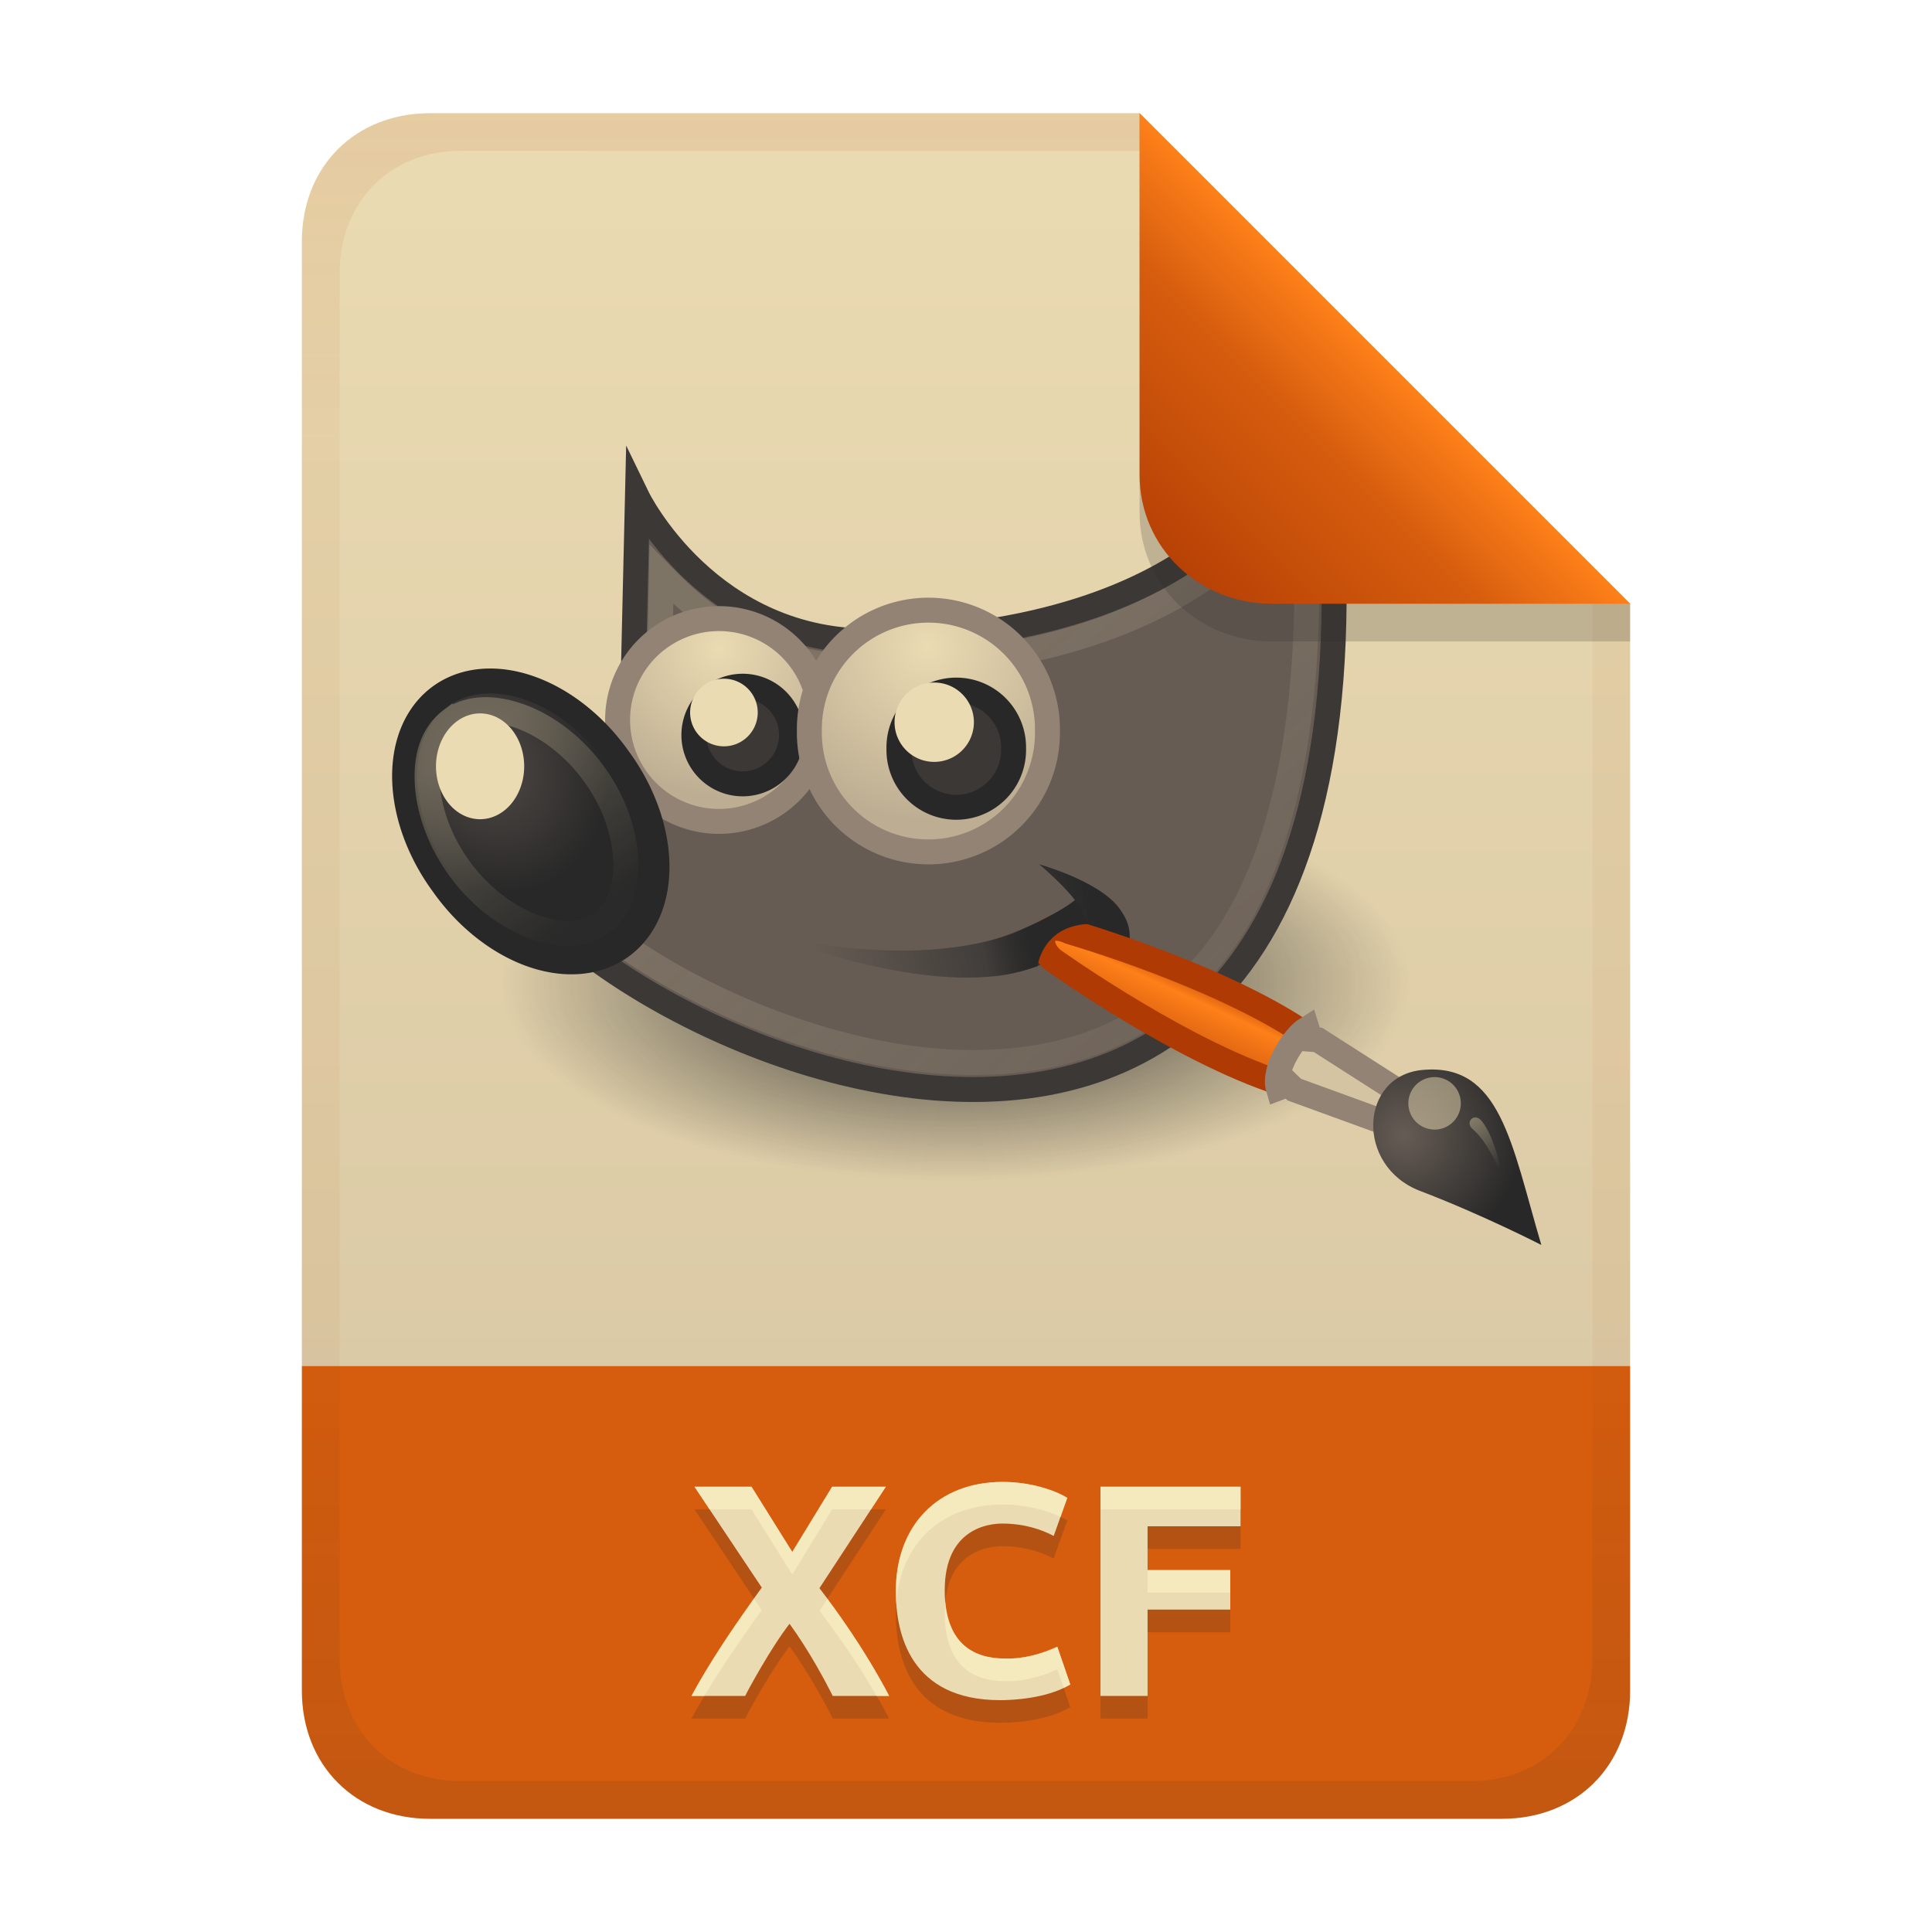 <svg width="256" height="256" version="1.1" viewBox="0 0 256 256" xmlns="http://www.w3.org/2000/svg">
  <defs>
    <linearGradient id="linearGradient21" x1="128" x2="128" y1="15" y2="241" gradientTransform="translate(-9.75e-4,-9.75e-4)" gradientUnits="userSpaceOnUse">
      <stop stop-color="#ebdbb2" offset="0"/>
      <stop stop-color="#d5c4a1" offset="1"/>
    </linearGradient>
    <radialGradient id="radialGradient6498" cx="23" cy="33.938" r="18.25" gradientTransform="matrix(.903 0 0 .393 3.229 17.972)" gradientUnits="userSpaceOnUse">
      <stop stop-color="#282828" offset="0"/>
      <stop stop-color="#282828" stop-opacity="0" offset="1"/>
    </radialGradient>
    <linearGradient id="linearGradient4351" x1="32.35" x2="21.213" y1="28.083" y2="30.293" gradientTransform="matrix(.903 0 0 .903 -.347 2.779)" gradientUnits="userSpaceOnUse">
      <stop stop-color="#282828" offset="0"/>
      <stop stop-color="#282828" stop-opacity="0" offset="1"/>
    </linearGradient>
    <linearGradient id="linearGradient8530" x1="14.969" x2="39.525" y1="19.111" y2="46.986" gradientTransform="matrix(.903 0 0 .903 3.116 2.466)" gradientUnits="userSpaceOnUse">
      <stop stop-color="#ebdbb2" offset="0"/>
      <stop stop-color="#ebdbb2" stop-opacity="0" offset="1"/>
    </linearGradient>
    <radialGradient id="radialGradient4363" cx="69.473" cy="19.598" r="3.515" gradientTransform="matrix(1.521,0,0,1.521,-90.221,-10.607)" gradientUnits="userSpaceOnUse">
      <stop stop-color="#ebdbb2" offset="0"/>
      <stop stop-color="#bdae93" offset="1"/>
    </radialGradient>
    <radialGradient id="radialGradient8548" cx="6.024" cy="25.271" r="4.831" gradientTransform="matrix(.72 -.416 .485 .84 -9.442 4.801)" gradientUnits="userSpaceOnUse">
      <stop stop-color="#504945" offset="0"/>
      <stop stop-color="#282828" offset="1"/>
    </radialGradient>
    <linearGradient id="linearGradient6458" x1="6.305" x2="5.985" y1="23.362" y2="31.57" gradientTransform="matrix(.723 -.541 .541 .723 -10.672 9.081)" gradientUnits="userSpaceOnUse">
      <stop stop-color="#ebdbb2" offset="0"/>
      <stop stop-color="#ebdbb2" stop-opacity=".036" offset="1"/>
    </linearGradient>
    <radialGradient id="radialGradient6474" cx="69.473" cy="19.598" r="3.515" gradientTransform="matrix(1.785,0,0,1.785,-101.02,-15.841)" gradientUnits="userSpaceOnUse">
      <stop stop-color="#ebdbb2" offset="0"/>
      <stop stop-color="#bdae93" offset="1"/>
    </radialGradient>
    <linearGradient id="linearGradient6957" x1="37.018" x2="27.754" y1="19.24" y2="11.182" gradientTransform="translate(-49.305,1.878)" gradientUnits="userSpaceOnUse">
      <stop stop-color="#af3a03" offset="0"/>
      <stop stop-color="#fe8019" offset=".242"/>
      <stop stop-color="#d65d0e" offset=".621"/>
      <stop stop-color="#fe8019" offset="1"/>
    </linearGradient>
    <radialGradient id="radialGradient6969" cx="15.415" cy="35.357" r="7.579" gradientTransform="matrix(1.573,0,0,1.533,-55.367,-21.358)" gradientUnits="userSpaceOnUse">
      <stop stop-color="#665c54" offset="0"/>
      <stop stop-color="#282828" offset="1"/>
    </radialGradient>
    <linearGradient id="linearGradient2452" x1="13.236" x2="7.752" y1="37.752" y2="42.282" gradientTransform="matrix(.755 .395 -.395 .755 -25.912 6.533)" gradientUnits="userSpaceOnUse">
      <stop stop-color="#ebdbb2" offset="0"/>
      <stop stop-color="#ebdbb2" stop-opacity="0" offset="1"/>
    </linearGradient>
    <linearGradient id="linearGradient4330" x1="26.163" x2="24.329" y1="30.543" y2="30.985" gradientTransform="matrix(.903 0 0 .903 3.116 2.466)" gradientUnits="userSpaceOnUse">
      <stop stop-color="#282828" offset="0"/>
      <stop stop-color="#282828" stop-opacity="0" offset="1"/>
    </linearGradient>
    <linearGradient id="linearGradient7-6-0-4" x1="186" x2="156" y1="45.006" y2="75.012" gradientTransform="matrix(1.083,0,0,1.083,-17.999,-1.252)" gradientUnits="userSpaceOnUse">
      <stop stop-color="#fe8019" offset="0"/>
      <stop stop-color="#d65d0e" offset=".303"/>
      <stop stop-color="#af3a03" offset="1"/>
    </linearGradient>
    <linearGradient id="linearGradient14-5" x1="128" x2="128" y1="15.001" y2="241" gradientTransform="translate(0,4.8e-4)" gradientUnits="userSpaceOnUse">
      <stop stop-color="#af3a03" stop-opacity=".096" offset="0"/>
      <stop stop-color="#af3a03" stop-opacity=".046" offset=".2"/>
      <stop stop-color="#af3a03" stop-opacity=".05" offset=".704"/>
      <stop stop-color="#282828" stop-opacity=".054" offset=".805"/>
      <stop stop-color="#282828" stop-opacity=".105" offset="1"/>
    </linearGradient>
  </defs>
  <path d="m56.999 14.999c-9.939 0-17 7.059-17 17v149h176v-101l-64.998-64.998z" fill="url(#linearGradient21)" style="paint-order:markers fill stroke"/>
  <path d="m57 241c-9.939 0-17-7.059-17-17v-43h176v43c0 9.941-7.061 17-17 17z" fill="#d65d0e" stroke-linecap="round" stroke-linejoin="round" stroke-miterlimit="0" style="paint-order:markers fill stroke"/>
  <path d="m110.34 227.72c-0.951-1.903-3.08-5.923-5.72-9.56-2.46 3.162-5.512 8.784-5.88 9.56h-7.12c2.491-4.585 5.455-8.992 9.32-14.36l-8.92-13.36h7.56l5.4 8.64 5.28-8.64h7.12l-8.8 13.44c2.032 2.636 5.968 8.034 9.24 14.28zm22.2 0.56c-11.917 0-13.84-8.776-13.84-14.44 0-8.71 5.577-14.48 14.16-14.48 3.649 0 6.894 1.079 8.56 2.12l-1.8 5.04c-1.62-0.861-3.9-1.64-6.84-1.64-1.657 0-7.6 0.576-7.6 8.84 0 7.377 4.165 9.04 7.92 9.04 2.47 0.084 4.78-0.554 7-1.56l1.72 5c-3.204 1.942-7.974 2.08-9.28 2.08zm13.28-0.56v-27.72h18.56v5.24h-12.32v5.8h10.96v5.24h-10.96v11.44z" fill="#282828" opacity=".2" aria-label="XCF"/>
  <path d="m110.34 224.72c-0.951-1.903-3.08-5.923-5.72-9.56-2.46 3.162-5.512 8.784-5.88 9.56h-7.12c2.491-4.585 5.455-8.992 9.32-14.36l-8.92-13.36h7.56l5.4 8.64 5.28-8.64h7.12l-8.8 13.44c2.032 2.636 5.968 8.034 9.24 14.28zm22.2 0.56c-11.917 0-13.84-8.776-13.84-14.44 0-8.71 5.577-14.48 14.16-14.48 3.649 0 6.894 1.079 8.56 2.12l-1.8 5.04c-1.62-0.861-3.9-1.64-6.84-1.64-1.657 0-7.6 0.576-7.6 8.84 0 7.377 4.165 9.04 7.92 9.04 2.47 0.084 4.78-0.554 7-1.56l1.72 5c-3.204 1.942-7.974 2.08-9.28 2.08zm13.28-0.56v-27.72h18.56v5.24h-12.32v5.8h10.96v5.24h-10.96v11.44z" fill="#ebdbb2" aria-label="XCF"/>
  <path d="m132.86 196.36c-8.583 0-14.16 5.769-14.16 14.479 0 0.5 0.023 1.032 0.059 1.572 0.581-7.905 5.998-13.053 14.102-13.053 3.083 0 5.865 0.772 7.662 1.639l0.898-2.518c-1.666-1.041-4.911-2.119-8.56-2.119zm-40.84 0.639 2.002 3h5.559l5.4 8.641 5.279-8.641h5.156l1.965-3h-7.121l-5.279 8.641-5.4-8.641zm53.801 0v3h18.561v-3zm6.24 11.041v2.998h10.959v-2.998zm-52.152 3.775c-3.351 4.708-6.033 8.751-8.289 12.904h1.715c2.123-3.563 4.587-7.169 7.606-11.361zm9.717 0.025-1.045 1.598c1.697 2.202 4.719 6.342 7.576 11.281h1.664c-2.807-5.359-6.032-9.977-8.195-12.879zm15.627 0.395c-0.045 0.465-0.072 0.958-0.072 1.484 0 7.377 4.165 9.039 7.92 9.039 2.47 0.084 4.78-0.554 7-1.561l0.848 2.465c0.299-0.143 0.594-0.294 0.873-0.463l-1.721-5c-2.22 1.006-4.53 1.643-7 1.559-3.481 0-7.307-1.438-7.848-7.523z" fill="#fbf1c7" opacity=".6"/>
  <g transform="matrix(3.661 0 0 3.661 38.77 15.671)">
    <path d="m40.465 31.296a16.474 7.165 0 1 1-32.948 0 16.474 7.165 0 1 1 32.948 0z" color="#000000" fill="url(#radialGradient6498)" fill-rule="evenodd"/>
    <path d="m12.481 13.721s2.595 5.351 8.665 5.2c12.721-0.319 14.952-6.955 15.271-7.913 0.319-0.957 0.807-0.812 0.92 0.072 4.149 37.659-28.793 21.501-29.963 15.087 6.543-1.915 4.947-5.585 4.947-5.585z" color="#000000" fill="#665c54" fill-rule="evenodd" stroke="#3c3836" stroke-miterlimit="10" stroke-width=".903"/>
    <path d="m17.322 29.607c6.083 1.217 9.181 0.089 10.994-1.311-0.479-0.618-1.296-1.296-1.296-1.296s2.124 0.59 2.872 1.556c0.746 0.963 0.277 1.556 0.082 2.788-0.435-1.082-1.246-1.488-1.355-1.918-1.631 2.254-5.693 2.16-11.296 0.182z" color="#000000" fill="url(#linearGradient4351)" fill-rule="evenodd"/>
    <path d="m36.549 12.932c-0.446 0.953-1.297 1.897-2.494 2.916-2.349 1.999-6.358 3.86-12.885 4.023-3.788 0.102-6.108-1.581-7.82-3.351l-0.079 4c0.123 0.378 0.375 1.255-0.056 2.454-0.464 1.29-1.945 2.61-4.485 3.611 0.226 0.471 0.447 0.942 1.128 1.608 0.928 0.907 2.218 1.885 3.752 2.764 3.068 1.759 7.042 3.153 10.748 3.216 3.705 0.063 7.093-1.114 9.422-4.513 2.147-3.133 3.386-8.664 2.769-16.728z" color="#000000" fill="none" opacity=".185" stroke="url(#linearGradient8530)" stroke-miterlimit="10" stroke-width=".903"/>
    <path d="m19.103 21.779a3.67 3.67 0 1 1-7.34 0 3.67 3.67 0 1 1 7.34 0z" color="#000000" fill="url(#radialGradient4363)" fill-rule="evenodd" stroke="#928374" stroke-miterlimit="10" stroke-width=".903"/>
    <path d="m11.792 23.162a5.505 3.91 54.192 1 1-6.341 4.575 5.505 3.91 54.192 1 1 6.341-4.575z" color="#000000" fill="url(#radialGradient8548)" fill-rule="evenodd" stroke="#282828" stroke-miterlimit="10" stroke-width=".903"/>
    <path d="m18.058 22.323a1.767 1.767 0 1 1-3.534 0 1.767 1.767 0 1 1 3.534 0z" color="#000000" fill="#3c3836" fill-rule="evenodd" stroke="#282828" stroke-miterlimit="10" stroke-width=".903"/>
    <path d="m5.721 21.791c-0.577 0.432-0.881 1.163-0.853 2.155 0.027 0.992 0.419 2.206 1.222 3.279 0.803 1.073 1.859 1.79 2.803 2.095 0.944 0.305 1.731 0.219 2.308-0.213s0.882-1.198 0.859-2.194c-0.023-0.996-0.404-2.186-1.205-3.256s-1.836-1.77-2.786-2.072c-0.95-0.302-1.77-0.225-2.347 0.207z" color="#000000" fill="none" opacity=".281" stroke="url(#linearGradient6458)" stroke-miterlimit="10" stroke-width=".903"/>
    <path d="m8.382 23.455a1.596 1.915 0 1 1-3.192 0 1.596 1.915 0 1 1 3.192 0z" color="#000000" fill="#ebdbb2" fill-rule="evenodd"/>
    <path d="m16.835 21.508a1.223 1.223 0 1 1-2.447 0 1.223 1.223 0 1 1 2.447 0z" color="#000000" fill="#ebdbb2" fill-rule="evenodd"/>
    <path d="m27.321 22.178a4.309 4.309 0 1 1-8.617 0 4.309 4.309 0 1 1 8.617 0z" color="#000000" fill="url(#radialGradient6474)" fill-rule="evenodd" stroke="#928374" stroke-miterlimit="10" stroke-width=".903"/>
    <path d="m26.095 22.817a2.075 2.075 0 1 1-4.149 0 2.075 2.075 0 1 1 4.149 0z" color="#000000" fill="#3c3836" fill-rule="evenodd" stroke="#282828" stroke-miterlimit="10" stroke-width=".903"/>
    <path d="m24.659 21.859a1.436 1.436 0 1 1-2.872 0 1.436 1.436 0 1 1 2.872 0z" color="#000000" fill="#ebdbb2" fill-rule="evenodd"/>
    <g transform="matrix(-.104 -.352 .352 -.104 25.426 29.267)">
      <path d="m-23.364 23.568 3.71 3.469c8.347-6.381 17.094-20.099 17.094-20.099 1.976-2.242-0.117-3.751-2.165-2.398 0 0-12.97 10.115-18.639 19.028z" color="#000000" fill="url(#linearGradient6957)" stroke="#af3a03" stroke-linecap="round" stroke-width="2.46"/>
      <path d="m-30.45 32.814 2.246 1.934 8.493-7.367 0.275-0.706 1.094-0.018c-0.438-1.562-2.942-4.383-4.816-4.383l0.082 1.09-0.67 0.38z" color="#000000" fill="#d5c4a1" stroke="#928374" stroke-linecap="round" stroke-width="2.46"/>
      <path d="m-45.341 42.77c10.444 0 18.37 1.244 19.871-6.355 1.209-6.123-7.21-9.057-11.383-3.591-4.019 5.266-8.488 9.946-8.488 9.946z" color="#000000" fill="url(#radialGradient6969)"/>
      <path transform="matrix(2.07,0,0,2.07,-44.75,-41.51)" d="m8.875 37.75a1.25 1.25 0 1 1-2.5 0 1.25 1.25 0 1 1 2.5 0z" color="#000000" fill="#ebdbb2" opacity=".5"/>
      <path d="m-38.544 40.909s3.721 0.094 6.117-1.412c0.847-0.533 1.516 0.65 0.494 1.087-2.207 0.945-6.61 0.325-6.61 0.325z" color="#000000" fill="url(#linearGradient2452)" opacity=".428"/>
    </g>
    <path d="m23.881 31.115c1.352 0.129 2.572-0.246 3.08-0.428 0.089-0.501 0.484-1.464 1.847-1.527l-0.479-0.838s-1.775 1.217-3.67 1.576z" color="#000000" fill="url(#linearGradient4330)" fill-rule="evenodd"/>
  </g>
  <path d="m57 15c-9.939 0-17 7.059-17 17v192c0 9.939 7.059 17 17 17h142c9.941 0 17-7.061 17-17v-144l-65-65zm4.033 4.99 89.967 0.01 60 60 2e-4 139.75c1e-5 9.5-6.657 16.248-16.033 16.248h-133.93c-9.376 0-16.033-6.748-16.033-16.248v-183.51c0-9.501 6.659-16.25 16.033-16.25z" fill="url(#linearGradient14-5)" style="paint-order:markers fill stroke"/>
  <path d="m151 15.002v52.914c0 9.652 7.864 17.084 17.518 17.084l47.482-1.34e-4v-5z" fill="#282828" opacity=".2" stroke-width="1.083"/>
  <path d="m151 15v47.916c0 9.652 7.864 17.084 17.518 17.084l47.482-1.34e-4z" fill="url(#linearGradient7-6-0-4)" stroke-width="1.083"/>
</svg>
